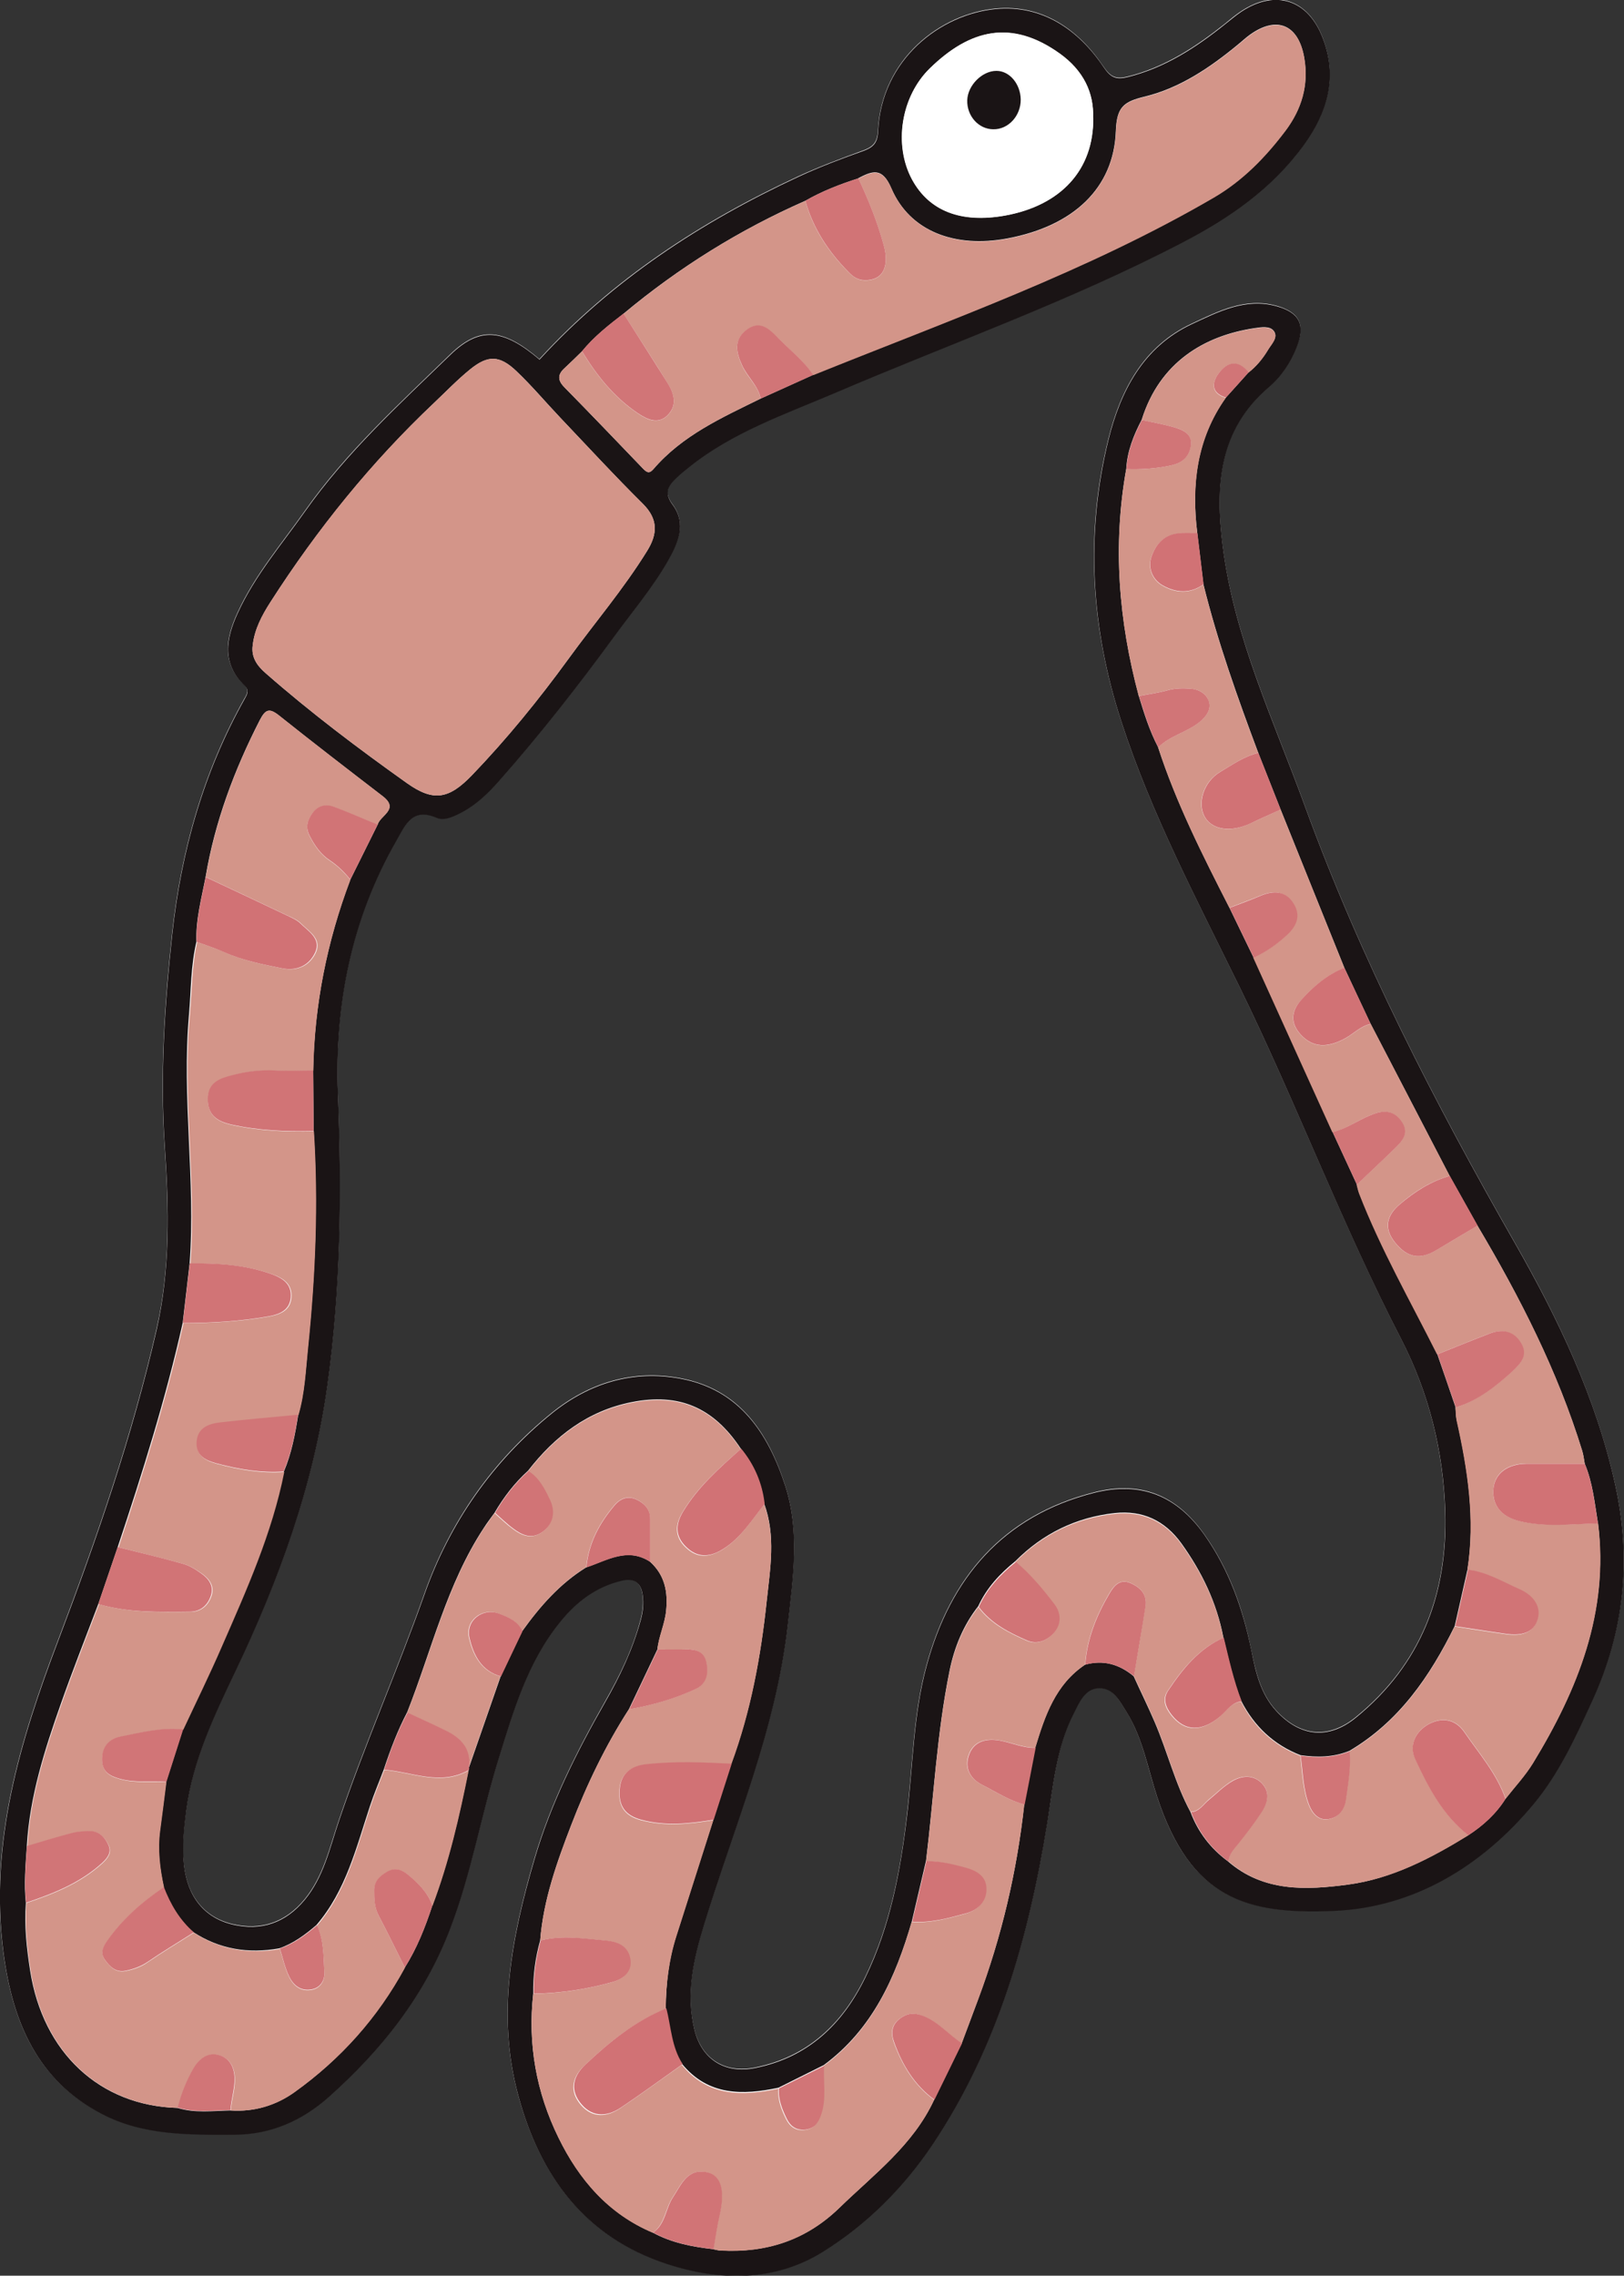 <?xml version="1.0" encoding="UTF-8"?>
<svg id="Calque_2" data-name="Calque 2" xmlns="http://www.w3.org/2000/svg" viewBox="0 0 102.94 144.18">
  <rect x="0" y="0" width="102.94" height="144.18" fill="#333333" stroke="none"/>
  <defs>
    <style>
      .cls-1 {
        fill: #d39589;
      }

      .cls-1, .cls-2, .cls-3, .cls-4, .cls-5, .cls-6 {
        stroke-width: 0px;
      }

      .cls-2 {
        fill: #d17476;
      }

      .cls-3 {
        fill: #d17275;
      }

      .cls-4 {
        fill: #1a1415;
      }

      .cls-5 {
        fill: #fff;
      }

      .cls-6 {
        fill: #d17577;
      }
    </style>
  </defs>
  <g id="Calque_1-2" data-name="Calque 1">
    <g>
      <path class="cls-5" d="M34.21,22.77c-2.32-1.98-3.81-2.12-5.67-.32-3.23,3.14-6.58,6.18-9.2,9.9-1.49,2.11-3.19,4.08-4.28,6.46-.75,1.63-1.02,3.2.43,4.6.32.3.17.56.02.82-2.61,4.64-4.03,9.66-4.6,14.92-.48,4.48-.78,8.97-.47,13.5.26,3.86.36,7.74-.52,11.56-1.54,6.74-3.79,13.26-6.24,19.71-2.42,6.37-4.37,12.79-3.47,19.75.57,4.37,2.11,8.1,6.24,10.24,2.63,1.37,5.53,1.32,8.41,1.31,2.32-.01,4.28-.88,5.96-2.38,3.37-3,6.12-6.44,7.74-10.75,1.32-3.51,1.95-7.19,3.06-10.75.94-3.03,1.83-6.09,3.89-8.62,1.03-1.26,2.27-2.22,3.9-2.6.83-.19,1.22.19,1.32.93.06.51.02,1.02-.12,1.54-.49,1.86-1.31,3.56-2.26,5.22-1.81,3.18-3.45,6.44-4.48,9.96-1.43,4.89-2.4,9.82-1.04,14.92,1.38,5.12,4.21,9,9.4,10.71,3.37,1.11,6.85,1.16,9.92-.76,2.78-1.73,5.13-4.07,6.97-6.82,4.13-6.18,6.09-13.14,7.26-20.38.38-2.34.57-4.75,1.68-6.91.35-.69.7-1.59,1.61-1.6.89-.01,1.3.83,1.72,1.5,1.03,1.65,1.35,3.55,1.94,5.36,2.11,6.46,5.61,7.49,11.21,7.25,5.04-.22,9.39-2.82,12.69-6.8,1.61-1.95,2.64-4.21,3.69-6.5,2.04-4.44,2.5-8.97,1.45-13.72-1.22-5.49-3.61-10.49-6.37-15.32-5.09-8.9-9.77-17.99-13.29-27.64-1.98-5.43-4.49-10.7-5.22-16.52-.47-3.78-.26-7.33,2.94-10.05.78-.66,1.36-1.55,1.76-2.53.56-1.4.18-2.18-1.29-2.59-1.97-.54-3.67.35-5.35,1.13-3.09,1.44-4.53,4.25-5.29,7.3-1.49,5.99-1.11,11.99.8,17.86,1.91,5.89,4.81,11.34,7.52,16.88,3.59,7.33,6.47,14.98,10.21,22.24,1.77,3.43,2.69,7.1,2.81,10.96.16,5.24-1.53,9.69-5.66,13.05-1.74,1.42-3.55,1.23-5.07-.44-.98-1.08-1.28-2.46-1.56-3.82-.53-2.64-1.41-5.12-2.99-7.34-1.75-2.46-4.02-3.4-6.98-2.64-5.78,1.47-9.11,5.41-10.62,10.98-.83,3.04-.86,6.23-1.22,9.35-.41,3.57-1.06,7.08-2.64,10.34-1.44,2.97-3.63,5.09-7,5.77-1.93.39-3.39-.55-3.85-2.42-.56-2.31-.05-4.49.62-6.68,1.93-6.29,4.55-12.38,5.3-19,.33-2.94.77-5.89-.16-8.77-1.07-3.33-2.88-6.1-6.63-6.8-3.02-.57-5.79.28-8.16,2.19-3.78,3.05-6.49,6.95-8.09,11.49-1.7,4.82-3.78,9.5-5.42,14.35-.58,1.7-.96,3.52-2.16,4.98-1.21,1.47-2.76,2-4.58,1.57-1.81-.43-2.87-1.8-3.08-3.79-.13-1.16,0-2.31.15-3.46.42-3.16,1.78-5.99,3.13-8.82,2.75-5.76,4.93-11.72,5.81-18.06.86-6.14.9-12.33.67-18.53-.22-5.67.87-11.07,3.73-16.04.56-.97.98-2.08,2.53-1.41.5.22,1.16-.12,1.7-.41.89-.48,1.6-1.19,2.26-1.94,2.62-2.96,5.05-6.07,7.38-9.26,1.13-1.54,2.37-3.01,3.32-4.67.64-1.12,1.2-2.36.29-3.57-.55-.74-.28-1.18.23-1.67.26-.25.54-.48.82-.7,2.74-2.2,6.03-3.33,9.2-4.68,7.36-3.15,14.92-5.83,22.05-9.54,3.01-1.57,5.74-3.44,7.74-6.22,1.48-2.05,2.12-4.26,1.18-6.74-.93-2.44-2.99-3.11-5.15-1.69-.37.24-.7.52-1.04.8-1.85,1.47-3.79,2.75-6.13,3.34-.79.2-1.12.05-1.59-.64-1.61-2.38-3.9-3.93-6.81-3.66-3.51.33-7.25,3.19-7.47,7.74-.04.8-.36,1.05-1.01,1.28-1.38.5-2.76,1.02-4.08,1.63-6.15,2.86-11.75,6.52-16.36,11.55Z"/>
      <path class="cls-4" d="M34.21,22.77c4.62-5.03,10.21-8.69,16.36-11.55,1.33-.62,2.7-1.14,4.08-1.63.65-.23.98-.48,1.01-1.28.21-4.55,3.96-7.41,7.47-7.74,2.9-.27,5.2,1.28,6.81,3.66.47.7.8.84,1.59.64,2.34-.59,4.28-1.86,6.13-3.34.34-.27.68-.56,1.04-.8,2.16-1.42,4.22-.75,5.15,1.69.95,2.47.3,4.69-1.18,6.74-2.01,2.78-4.73,4.66-7.74,6.22-7.13,3.71-14.69,6.39-22.05,9.54-3.17,1.35-6.46,2.48-9.2,4.68-.28.22-.56.45-.82.7-.51.49-.78.93-.23,1.67.91,1.21.35,2.45-.29,3.57-.95,1.66-2.19,3.13-3.32,4.67-2.33,3.19-4.76,6.3-7.38,9.26-.66.75-1.37,1.45-2.26,1.94-.53.29-1.2.63-1.7.41-1.55-.67-1.97.43-2.53,1.41-2.86,4.97-3.94,10.37-3.73,16.04.24,6.2.19,12.39-.67,18.53-.88,6.33-3.06,12.3-5.81,18.06-1.35,2.83-2.71,5.66-3.13,8.82-.15,1.15-.27,2.3-.15,3.46.21,1.99,1.27,3.36,3.08,3.79,1.82.43,3.37-.1,4.58-1.57,1.2-1.45,1.58-3.27,2.16-4.98,1.64-4.85,3.71-9.52,5.42-14.35,1.6-4.54,4.32-8.44,8.09-11.49,2.37-1.91,5.14-2.76,8.16-2.19,3.74.7,5.55,3.48,6.63,6.8.93,2.88.49,5.83.16,8.77-.74,6.62-3.37,12.71-5.3,19-.67,2.19-1.18,4.37-.62,6.68.46,1.87,1.92,2.81,3.85,2.42,3.37-.67,5.56-2.8,7-5.77,1.58-3.26,2.22-6.77,2.64-10.34.36-3.12.39-6.3,1.22-9.35,1.51-5.57,4.84-9.51,10.62-10.98,2.96-.75,5.23.18,6.98,2.64,1.57,2.22,2.45,4.7,2.99,7.34.27,1.36.57,2.73,1.56,3.82,1.52,1.67,3.33,1.86,5.07.44,4.13-3.37,5.82-7.81,5.66-13.05-.12-3.86-1.04-7.53-2.81-10.96-3.75-7.26-6.62-14.91-10.21-22.24-2.71-5.54-5.61-10.99-7.52-16.88-1.91-5.87-2.28-11.87-.8-17.86.76-3.05,2.2-5.86,5.29-7.3,1.68-.78,3.38-1.67,5.35-1.13,1.47.4,1.85,1.19,1.29,2.59-.39.98-.98,1.87-1.76,2.53-3.2,2.72-3.41,6.28-2.94,10.05.73,5.83,3.24,11.09,5.22,16.52,3.52,9.65,8.2,18.74,13.29,27.64,2.76,4.83,5.16,9.83,6.37,15.32,1.05,4.75.59,9.28-1.45,13.72-1.05,2.29-2.08,4.55-3.69,6.5-3.31,3.99-7.65,6.59-12.69,6.8-5.59.24-9.09-.79-11.21-7.25-.59-1.81-.91-3.71-1.94-5.36-.42-.67-.83-1.51-1.72-1.5-.91.01-1.26.91-1.61,1.6-1.11,2.16-1.31,4.57-1.68,6.91-1.17,7.24-3.13,14.2-7.26,20.38-1.84,2.75-4.19,5.09-6.97,6.82-3.07,1.91-6.55,1.87-9.92.76-5.19-1.71-8.03-5.59-9.4-10.71-1.37-5.09-.4-10.02,1.04-14.92,1.03-3.52,2.67-6.79,4.48-9.96.95-1.66,1.76-3.37,2.26-5.22.14-.52.19-1.03.12-1.54-.09-.74-.49-1.13-1.32-.93-1.63.38-2.88,1.34-3.9,2.6-2.06,2.53-2.95,5.59-3.89,8.62-1.11,3.56-1.73,7.24-3.06,10.75-1.62,4.3-4.37,7.75-7.74,10.75-1.68,1.49-3.65,2.37-5.96,2.38-2.88.01-5.78.06-8.41-1.31-4.12-2.14-5.67-5.87-6.24-10.24-.9-6.96,1.05-13.38,3.47-19.75,2.45-6.45,4.7-12.97,6.24-19.71.87-3.82.78-7.7.52-11.56-.31-4.53-.01-9.02.47-13.5.57-5.26,1.99-10.28,4.6-14.92.15-.27.3-.52-.02-.82-1.45-1.4-1.18-2.97-.43-4.6,1.09-2.38,2.79-4.35,4.28-6.46,2.62-3.71,5.96-6.76,9.2-9.9,1.86-1.8,3.35-1.66,5.67.32ZM54.41,11.3c-1.16.37-2.3.81-3.36,1.42-4.18,1.84-8.02,4.23-11.52,7.15-.94.72-1.88,1.46-2.64,2.39-.37.36-.73.72-1.11,1.07-.44.4-.44.76-.01,1.2,1.67,1.7,3.33,3.43,4.98,5.15.22.22.38.37.66.05,1.84-2.15,4.35-3.27,6.81-4.48,1.11-.5,2.22-1,3.32-1.5,8.59-3.46,17.35-6.56,25.4-11.25,1.82-1.06,3.26-2.55,4.53-4.22,1.04-1.37,1.49-2.9,1.2-4.61-.36-2.13-1.75-2.7-3.47-1.45-.26.19-.49.41-.74.61-1.77,1.46-3.68,2.75-5.9,3.29-1.33.32-1.77.65-1.83,2.16-.12,3.65-2.71,6.04-6.85,6.82-3.37.64-6.22-.46-7.38-3.17-.58-1.36-1.2-1.1-2.1-.64ZM10.38,119.56c-.26-1.2-.41-2.4-.24-3.63.14-1.01.26-2.02.39-3.04.35-1.11.71-2.21,1.06-3.32.82-1.76,1.68-3.5,2.45-5.28,1.56-3.59,3.17-7.18,3.95-11.05.49-1.15.72-2.37.91-3.59.41-1.39.47-2.82.61-4.25.47-4.57.66-9.14.37-13.73-.01-1.28-.02-2.56-.03-3.84.07-4.17.88-8.19,2.35-12.09.58-1.16,1.15-2.32,1.73-3.48.14-.6,1.42-.97.32-1.82-2.2-1.69-4.41-3.39-6.58-5.12-.61-.48-.85-.37-1.2.3-1.62,3.16-2.85,6.44-3.44,9.95-.26,1.36-.63,2.7-.58,4.1-.36,1.52-.34,3.08-.47,4.62-.47,5.25.43,10.5.04,15.75-.15,1.26-.29,2.52-.44,3.78-1.08,4.82-2.56,9.52-4.12,14.2-.41,1.2-.82,2.4-1.23,3.61-.8,2.11-1.63,4.21-2.38,6.34-1.03,2.92-1.97,5.86-2.15,8.99-.08,1.2-.19,2.4-.06,3.61-.11,1.44.05,2.86.27,4.28.81,5.2,4.41,8.56,9.34,8.7,1.11.34,2.24.18,3.36.16,1.49.1,2.86-.31,4.05-1.16,2.92-2.09,5.27-4.72,6.99-7.88.77-1.22,1.3-2.56,1.75-3.93,1.05-2.78,1.71-5.67,2.29-8.57.04-.05.05-.11.03-.17.67-1.93,1.34-3.85,2.01-5.78l1.36-2.86c1.13-1.58,2.39-3.02,4.07-4.06,1.32-.44,2.6-1.29,4.04-.36.94.85,1.15,1.91,1.02,3.14-.09.84-.46,1.6-.55,2.42-.6,1.26-1.2,2.52-1.8,3.78-1.49,2.31-2.68,4.79-3.66,7.34-.91,2.36-1.77,4.76-1.97,7.32-.31,1.1-.46,2.22-.44,3.37-.36,3.2.2,6.27,1.6,9.12,1.29,2.64,3.16,4.83,5.98,6.02,1.19.65,2.5.9,3.83,1.05.16.03.31.08.47.08,2.88.16,5.39-.64,7.51-2.69,2.19-2.13,4.69-3.98,6.02-6.86.58-1.19,1.16-2.37,1.74-3.56.35-.93.7-1.85,1.04-2.78,1.5-4,2.47-8.12,2.93-12.37l.7-3.6c.61-2.01,1.27-3.99,3.15-5.25,1.16-.33,2.18-.03,3.09.73.44.97.91,1.92,1.33,2.9.81,1.88,1.29,3.89,2.27,5.7.48,1.28,1.28,2.32,2.38,3.13,2.25,1.95,4.95,1.82,7.6,1.47,2.78-.37,5.25-1.67,7.63-3.13.94-.61,1.76-1.36,2.36-2.31.58-.75,1.24-1.46,1.74-2.26,2.84-4.66,4.81-9.56,4.12-15.19-.21-1.27-.33-2.57-.84-3.78-.05-.27-.08-.55-.16-.81-1.56-5.06-3.95-9.74-6.64-14.27-.59-1.05-1.18-2.1-1.77-3.16-1.67-3.21-3.33-6.42-5-9.62-.56-1.19-1.12-2.37-1.67-3.56-1.35-3.34-2.69-6.68-4.04-10.03-.47-1.2-.95-2.4-1.42-3.6-1.31-3.5-2.57-7.02-3.47-10.66-.13-1.08-.26-2.17-.39-3.25-.38-3.07-.04-5.98,1.81-8.58.48-.53.96-1.06,1.44-1.6.51-.39.91-.89,1.24-1.44.22-.37.65-.77.37-1.17-.25-.35-.81-.25-1.23-.19-3.21.48-6.02,2.18-7.15,5.8-.51.98-.92,1.99-.98,3.11-.87,4.86-.48,9.64.79,14.38.34,1.11.68,2.21,1.22,3.24,1.15,3.55,2.83,6.86,4.52,10.17l1.53,3.16c1.67,3.68,3.34,7.36,5.01,11.05.51,1.11,1.03,2.22,1.54,3.33.05.19.09.38.16.57,1.37,3.53,3.25,6.81,4.94,10.18.39,1.12.78,2.25,1.16,3.37.02.28.02.56.08.83.7,3.12,1.18,6.25.68,9.46-.27,1.19-.54,2.39-.81,3.58-1.57,3.19-3.53,6.05-6.68,7.91-1.01.41-2.05.42-3.1.27-1.69-.66-2.92-1.82-3.75-3.43-.51-1.31-.81-2.68-1.14-4.05-.42-2.19-1.36-4.13-2.65-5.93-1.05-1.46-2.47-2.12-4.23-1.93-2.45.27-4.56,1.3-6.3,3.05-.98.79-1.82,1.69-2.35,2.85-.95,1.21-1.52,2.61-1.82,4.09-.81,3.97-1,8.02-1.49,12.03-.3,1.28-.6,2.56-.9,3.84-1.03,3.55-2.49,6.84-5.59,9.12-.96.48-1.91.95-2.87,1.43-2.28.48-4.45.51-6.11-1.51-.7-1.07-.73-2.34-1.03-3.53.01-1.56.19-3.1.67-4.59.78-2.46,1.57-4.92,2.35-7.37.38-1.18.76-2.36,1.14-3.55,1.23-3.34,1.87-6.81,2.24-10.32.22-2.04.58-4.11-.16-6.13-.15-1.32-.65-2.48-1.49-3.5-1.73-2.61-3.92-3.53-6.9-2.94-2.79.55-4.88,2.16-6.58,4.35-.85.77-1.54,1.67-2.12,2.66-.23.32-.47.63-.68.96-2.36,3.59-3.31,7.76-4.86,11.68-.61,1.16-1.07,2.38-1.48,3.62-.29.77-.62,1.54-.88,2.33-.87,2.63-1.52,5.35-3.39,7.53-.71.61-1.46,1.17-2.36,1.48-1.95.35-3.78.06-5.45-1.03-.9-.78-1.47-1.77-1.9-2.87ZM16.02,40.88c-.11.77.29,1.31.82,1.77,2.85,2.5,5.88,4.78,8.96,6.97,1.68,1.19,2.65,1.01,4.11-.5,2.21-2.3,4.23-4.78,6.11-7.36,1.66-2.29,3.51-4.45,5-6.86.67-1.08.7-2.02-.28-2.99-1.79-1.77-3.49-3.62-5.22-5.44-.93-.98-1.8-2.02-2.78-2.95-1.07-1.02-1.81-1.04-2.95-.11-.8.65-1.52,1.4-2.27,2.11-3.99,3.77-7.42,8.02-10.38,12.63-.53.83-1.01,1.72-1.12,2.73ZM69.29,7.47c.06-1.59-.61-3-2.11-4.08-3.06-2.19-5.69-1.54-8.22.92-1.86,1.8-2.32,4.88-1.14,7.06,1.08,2,3.11,2.78,5.9,2.28,3.52-.64,5.62-2.88,5.58-6.19Z"/>
      <path class="cls-1" d="M77.93,57.52c-1.69-3.31-3.37-6.62-4.52-10.17.75-.74,1.81-.95,2.61-1.6.43-.35.77-.78.6-1.31-.15-.5-.64-.78-1.19-.81-.47-.03-.93-.03-1.41.1-.6.17-1.23.25-1.84.37-1.27-4.74-1.66-9.53-.79-14.38.95.03,1.88-.03,2.82-.23.7-.15,1.14-.51,1.26-1.21.13-.72-.4-1.01-.93-1.17-.71-.22-1.45-.34-2.17-.5,1.13-3.62,3.94-5.33,7.15-5.8.42-.06.98-.16,1.23.19.28.4-.15.8-.37,1.17-.33.55-.73,1.04-1.24,1.44-.67-.83-1.36-.68-1.91.07-.45.62-.44,1.25.47,1.53-1.84,2.6-2.18,5.52-1.81,8.58-.43,0-.87-.03-1.3.03-.89.12-1.39.77-1.63,1.53-.21.68.1,1.39.7,1.74.83.49,1.76.57,2.62-.05.9,3.64,2.15,7.16,3.47,10.66-.9.22-1.65.76-2.42,1.21-1.07.63-1.46,2.01-.97,2.85.48.83,1.65,1,2.87.42.64-.3,1.29-.59,1.94-.89,1.35,3.34,2.69,6.68,4.04,10.03-1.1.44-1.97,1.19-2.75,2.06-.72.8-.63,1.61.13,2.32.83.78,1.76.58,2.65.11.56-.3,1-.8,1.65-.93,1.67,3.21,3.33,6.42,5,9.62-1.21.34-2.24,1-3.18,1.81-.8.68-1.03,1.49-.3,2.4.77.96,1.56,1.13,2.6.51.88-.52,1.76-1.04,2.64-1.57,2.69,4.54,5.09,9.21,6.64,14.27.08.26.11.54.16.81-1.24,0-2.48,0-3.71,0-1.17,0-1.97.6-2.07,1.52-.13,1.06.44,1.82,1.63,2.11,1.65.4,3.33.18,5,.15.7,5.62-1.28,10.53-4.12,15.19-.49.81-1.15,1.51-1.74,2.26-.56-1.61-1.68-2.87-2.62-4.24-.56-.81-1.41-.94-2.22-.51-.87.46-1.3,1.34-.89,2.23.83,1.8,1.76,3.57,3.38,4.83-2.37,1.46-4.85,2.76-7.63,3.13-2.65.35-5.35.49-7.59-1.47.02-.48.35-.81.61-1.13.52-.65,1.02-1.3,1.48-2,.41-.63.56-1.28.01-1.84-.53-.54-1.26-.48-1.87-.13-.54.32-.99.78-1.48,1.18-.36.3-.6.76-1.15.78-.98-1.81-1.46-3.82-2.27-5.7-.42-.98-.88-1.93-1.33-2.9.25-1.47.5-2.95.73-4.42.12-.74-.28-1.18-.93-1.47-.72-.32-1.1.22-1.35.64-.82,1.39-1.43,2.88-1.54,4.53-1.87,1.25-2.54,3.23-3.15,5.25-.8.02-1.53-.34-2.31-.46-.86-.14-1.63.06-1.93.95-.28.83.12,1.49.86,1.87.88.44,1.71,1,2.68,1.24-.47,4.24-1.44,8.37-2.93,12.37-.35.93-.7,1.85-1.04,2.78-.83-.54-1.45-1.33-2.41-1.72-.6-.25-1.06-.21-1.54.16-.53.41-.55.93-.35,1.5.53,1.44,1.29,2.71,2.55,3.63-1.33,2.88-3.83,4.73-6.02,6.86-2.12,2.05-4.63,2.85-7.51,2.69-.16,0-.31-.06-.47-.08.13-.74.23-1.48.4-2.21.33-1.46.1-2.46-.79-2.66-1.26-.28-1.65.77-2.19,1.59-.47.72-.48,1.69-1.25,2.23-2.82-1.18-4.69-3.37-5.98-6.02-1.4-2.85-1.96-5.93-1.6-9.12,1.7-.03,3.37-.28,5.01-.74.68-.19,1.26-.66,1.12-1.46-.14-.81-.78-1.1-1.58-1.17-1.37-.12-2.74-.35-4.11,0,.2-2.56,1.06-4.96,1.97-7.32.98-2.55,2.17-5.03,3.66-7.34,1.45-.25,2.85-.65,4.19-1.27.76-.35.83-1.03.69-1.73-.14-.66-.68-.81-1.29-.79-.6.02-1.19,0-1.79,0,.08-.83.46-1.58.55-2.42.13-1.23-.08-2.29-1.02-3.14,0-.92,0-1.83,0-2.75,0-.6-.39-.97-.86-1.19-.52-.25-1.01-.09-1.39.36-.97,1.14-1.65,2.41-1.79,3.93-1.67,1.03-2.93,2.48-4.07,4.06-.29-.65-.9-.9-1.49-1.12-1.04-.4-2.13.45-1.87,1.54.25,1.08.76,2.1,1.99,2.44-.67,1.93-1.34,3.85-2.01,5.78.14-1.17-.49-1.86-1.45-2.33-.81-.4-1.63-.77-2.45-1.15,1.56-3.92,2.51-8.09,4.86-11.68.22-.33.45-.64.68-.96.38.34.75.7,1.16,1,.56.42,1.17.68,1.84.21.73-.52.82-1.31.5-2-.32-.68-.68-1.42-1.38-1.86,1.7-2.19,3.78-3.8,6.58-4.35,2.98-.59,5.18.33,6.9,2.94-1.37,1.21-2.74,2.41-3.7,4.02-.54.91-.43,1.68.35,2.33.7.59,1.43.48,2.19.02,1.15-.71,1.83-1.85,2.65-2.86.74,2.02.38,4.09.16,6.13-.37,3.52-1.01,6.99-2.24,10.32-1.83-.09-3.66-.17-5.48.04-.85.1-1.55.53-1.62,1.6-.07,1.07.37,1.64,1.36,1.91,1.54.41,3.06.25,4.6,0-.78,2.46-1.57,4.92-2.35,7.37-.47,1.49-.66,3.03-.67,4.59-1.99.8-3.61,2.13-5.15,3.58-.69.65-.99,1.48-.35,2.35.67.91,1.61,1.04,2.63.35,1.32-.89,2.6-1.83,3.89-2.74,1.66,2.03,3.83,1.99,6.11,1.51-.04.7.2,1.33.5,1.93.23.46.59.74,1.14.69.56-.04.82-.38,1.01-.87.39-1.05.15-2.13.22-3.19,3.1-2.28,4.56-5.57,5.59-9.12,1.17.09,2.29-.22,3.39-.52.7-.19,1.29-.68,1.32-1.5.02-.8-.54-1.19-1.24-1.38-.84-.23-1.68-.46-2.56-.43.49-4.01.68-8.06,1.49-12.03.3-1.47.87-2.88,1.82-4.09.79,1.05,1.92,1.63,3.08,2.13.64.28,1.27,0,1.71-.52.48-.55.41-1.25.02-1.77-.74-.96-1.52-1.91-2.46-2.7,1.74-1.76,3.85-2.78,6.3-3.05,1.76-.19,3.18.47,4.23,1.93,1.29,1.8,2.24,3.74,2.65,5.93-1.58.7-2.61,1.99-3.53,3.37-.36.54-.14,1.06.23,1.53.84,1.06,1.91,1.09,3.09.08.42-.36.72-.88,1.34-.94.82,1.61,2.06,2.77,3.75,3.43.14,1.05.15,2.13.54,3.12.2.51.6,1.02,1.25.9.62-.12,1-.57,1.09-1.24.14-1.02.32-2.02.23-3.06,3.15-1.86,5.11-4.72,6.68-7.91,1.09.17,2.18.34,3.27.49.85.12,1.7-.02,1.96-.93.26-.89-.38-1.57-1.11-1.89-1.08-.48-2.1-1.13-3.32-1.25.5-3.2.02-6.34-.68-9.46-.06-.27-.05-.55-.08-.83,1.39-.44,2.51-1.31,3.57-2.27.56-.5,1.05-1.05.55-1.84-.47-.75-1.19-.87-1.98-.57-1.11.42-2.2.87-3.3,1.31-1.69-3.37-3.57-6.65-4.94-10.18-.07-.18-.11-.38-.16-.57.78-.74,1.56-1.47,2.33-2.22.53-.51,1.06-1.05.46-1.84-.58-.77-1.3-.61-2.04-.29-.77.33-1.45.84-2.29,1.02-1.67-3.68-3.34-7.36-5.01-11.05.79-.37,1.49-.86,2.13-1.46.63-.59.86-1.25.39-1.99-.51-.8-1.26-.82-2.08-.48-.65.27-1.32.51-1.98.77Z"/>
      <path class="cls-1" d="M13.04,55.57c.6-3.51,1.82-6.8,3.44-9.95.34-.67.59-.78,1.2-.3,2.17,1.73,4.38,3.43,6.58,5.12,1.1.84-.18,1.22-.32,1.82-.92-.38-1.83-.78-2.76-1.12-.53-.19-1.03-.09-1.38.4-.32.44-.46.88-.17,1.44.32.62.71,1.18,1.28,1.55.51.34.92.75,1.3,1.22-1.48,3.89-2.28,7.92-2.35,12.09-.8,0-1.6.04-2.39,0-.93-.05-1.84.06-2.71.29-.74.2-1.56.44-1.58,1.49-.01,1.04.57,1.44,1.51,1.65,1.72.38,3.46.45,5.21.41.29,4.59.1,9.16-.37,13.73-.15,1.42-.2,2.86-.61,4.25-1.65.16-3.31.3-4.96.49-.74.09-1.43.36-1.47,1.27-.04.87.62,1.15,1.29,1.33,1.38.37,2.79.61,4.24.51-.77,3.88-2.38,7.46-3.95,11.05-.77,1.78-1.63,3.52-2.45,5.28-1.36-.15-2.66.19-3.97.45-.73.15-1.16.62-1.17,1.42,0,.78.41,1.06,1.13,1.26.98.27,1.96.13,2.94.19-.13,1.01-.25,2.03-.39,3.04-.17,1.23-.02,2.43.24,3.63-1.39.94-2.64,2.03-3.61,3.42-.28.4-.43.77-.12,1.2.32.43.69.8,1.29.68.51-.1.98-.26,1.42-.57.95-.65,1.94-1.24,2.91-1.86,1.68,1.09,3.51,1.37,5.45,1.03.19.6.32,1.24.6,1.8.25.5.68.89,1.34.8.65-.08.91-.61.88-1.1-.06-1-.02-2.04-.47-2.98,1.87-2.18,2.52-4.9,3.39-7.53.26-.79.58-1.55.88-2.33,1.78.14,3.56,1.04,5.35.03-.58,2.91-1.24,5.79-2.29,8.57-.3-.82-.89-1.41-1.54-1.94-.37-.3-.8-.51-1.31-.21-.48.27-.84.58-.84,1.19,0,.56.01,1.1.29,1.62.57,1.08,1.1,2.18,1.65,3.27-1.72,3.17-4.07,5.79-6.99,7.88-1.19.85-2.56,1.26-4.05,1.16.04-.66.27-1.3.26-1.98-.01-.73-.3-1.28-.93-1.49-.73-.25-1.32.19-1.67.81-.45.78-.79,1.62-1.01,2.5-4.93-.14-8.54-3.5-9.34-8.7-.22-1.42-.38-2.84-.27-4.28,1.73-.58,3.42-1.25,4.8-2.5.34-.31.64-.67.43-1.14-.22-.47-.57-.89-1.15-.9-.39,0-.8.02-1.17.12-.95.25-1.89.54-2.84.82.17-3.13,1.12-6.07,2.15-8.99.75-2.13,1.58-4.23,2.38-6.34,1.9.54,3.84.5,5.79.48.7,0,1.13-.4,1.34-.99.22-.61-.11-1.09-.6-1.43-.36-.25-.74-.49-1.15-.61-1.37-.38-2.76-.71-4.14-1.06,1.56-4.68,3.04-9.38,4.12-14.2,1.82,0,3.63-.11,5.42-.42.68-.12,1.36-.37,1.42-1.2.07-.87-.52-1.24-1.25-1.49-1.67-.58-3.4-.68-5.15-.67.38-5.25-.52-10.5-.04-15.75.14-1.54.12-3.1.47-4.62.59.22,1.2.41,1.78.67,1.17.52,2.41.76,3.65,1.01.94.19,1.72-.2,2.09-1.01.4-.87-.44-1.34-.95-1.85-.22-.22-.53-.35-.82-.48-1.72-.82-3.45-1.63-5.17-2.44Z"/>
      <path class="cls-1" d="M16.02,40.88c.11-1.01.58-1.9,1.12-2.73,2.96-4.62,6.38-8.86,10.38-12.63.75-.71,1.47-1.46,2.27-2.11,1.14-.93,1.88-.91,2.95.11.97.93,1.85,1.97,2.78,2.95,1.73,1.82,3.44,3.67,5.22,5.44.99.98.95,1.91.28,2.99-1.49,2.42-3.33,4.57-5,6.86-1.88,2.58-3.89,5.06-6.11,7.36-1.45,1.51-2.43,1.69-4.11.5-3.08-2.19-6.11-4.47-8.96-6.97-.53-.46-.93-1-.82-1.77Z"/>
      <path class="cls-1" d="M48.22,25.25c-2.46,1.21-4.97,2.33-6.81,4.48-.28.32-.44.17-.66-.05-1.65-1.72-3.31-3.45-4.98-5.15-.43-.44-.43-.8.01-1.2.38-.35.74-.71,1.11-1.07.93,1.54,2.04,2.92,3.54,3.93.59.4,1.31.76,1.94.07.57-.63.34-1.35-.05-1.98-.91-1.48-1.86-2.94-2.79-4.4,3.5-2.92,7.34-5.32,11.52-7.15.48,1.76,1.46,3.22,2.73,4.51.29.29.58.51,1.02.52,1.12.03,1.61-.79,1.21-2.25-.4-1.45-.96-2.84-1.6-4.2.9-.46,1.52-.71,2.1.64,1.16,2.71,4.01,3.81,7.38,3.17,4.13-.78,6.72-3.17,6.85-6.82.05-1.52.5-1.84,1.83-2.16,2.23-.54,4.13-1.84,5.9-3.29.25-.2.48-.42.74-.61,1.72-1.25,3.11-.67,3.47,1.45.29,1.71-.17,3.24-1.2,4.61-1.26,1.67-2.7,3.15-4.53,4.22-8.05,4.69-16.81,7.78-25.4,11.25-.61-.9-1.46-1.57-2.22-2.33-.53-.53-1.12-1.16-1.95-.57-.91.64-.73,1.47-.32,2.34.34.72,1,1.25,1.16,2.06Z"/>
      <path class="cls-5" d="M69.29,7.47c.04,3.31-2.06,5.55-5.58,6.19-2.79.5-4.81-.28-5.9-2.28-1.18-2.18-.72-5.26,1.14-7.06,2.53-2.46,5.16-3.11,8.22-.92,1.51,1.07,2.18,2.49,2.11,4.08ZM62.95,8.19c.95.01,1.75-.86,1.74-1.89-.01-.99-.71-1.81-1.54-1.81-.9,0-1.81.92-1.85,1.86-.03.99.71,1.83,1.64,1.84Z"/>
      <path class="cls-3" d="M13.04,55.57c1.72.81,3.45,1.62,5.17,2.44.29.14.6.27.82.48.51.51,1.35.98.95,1.85-.37.81-1.14,1.2-2.09,1.01-1.24-.25-2.48-.49-3.65-1.01-.58-.26-1.18-.45-1.78-.67-.05-1.4.32-2.74.58-4.1Z"/>
      <path class="cls-3" d="M43.26,130.78c-1.3.92-2.58,1.86-3.89,2.74-1.02.69-1.96.56-2.63-.35-.64-.87-.34-1.7.35-2.35,1.53-1.44,3.16-2.78,5.15-3.58.3,1.19.33,2.46,1.03,3.53Z"/>
      <path class="cls-3" d="M93.08,116.28c-1.62-1.26-2.55-3.03-3.38-4.83-.41-.89.03-1.77.89-2.23.82-.43,1.66-.3,2.22.51.94,1.37,2.06,2.63,2.62,4.24-.6.96-1.42,1.7-2.36,2.31Z"/>
      <path class="cls-3" d="M45.24,115.29c-1.53.25-3.06.42-4.6,0-.99-.27-1.44-.85-1.36-1.91.07-1.07.77-1.5,1.62-1.6,1.82-.21,3.65-.13,5.48-.04-.38,1.18-.76,2.36-1.14,3.55Z"/>
      <path class="cls-2" d="M19.89,71.66c-1.75.04-3.49-.03-5.21-.41-.94-.21-1.52-.61-1.51-1.65.01-1.06.83-1.3,1.58-1.49.88-.23,1.79-.34,2.71-.29.8.04,1.59,0,2.39,0,.01,1.28.02,2.56.03,3.84Z"/>
      <path class="cls-3" d="M101.3,96.52c-1.67.03-3.34.26-5-.15-1.18-.29-1.75-1.04-1.63-2.11.11-.92.91-1.51,2.07-1.52,1.24,0,2.48,0,3.71,0,.51,1.21.62,2.51.84,3.78Z"/>
      <path class="cls-3" d="M48.47,95.29c-.82,1.01-1.5,2.15-2.65,2.86-.75.47-1.49.57-2.19-.02-.78-.66-.89-1.42-.35-2.33.96-1.6,2.33-2.8,3.7-4.02.84,1.02,1.34,2.19,1.49,3.5Z"/>
      <path class="cls-2" d="M7.47,98.02c1.38.35,2.77.67,4.14,1.06.41.11.8.36,1.15.61.49.34.82.82.6,1.43-.21.59-.64.99-1.34.99-1.94.02-3.89.07-5.79-.48.41-1.2.82-2.4,1.23-3.61Z"/>
      <path class="cls-2" d="M12.03,80.04c1.75-.01,3.47.08,5.15.67.73.26,1.32.63,1.25,1.49-.07.83-.74,1.08-1.42,1.2-1.79.31-3.6.42-5.42.42.15-1.26.29-2.52.44-3.78Z"/>
      <path class="cls-6" d="M39.53,19.87c.93,1.47,1.87,2.93,2.79,4.4.39.63.62,1.35.05,1.98-.62.69-1.34.33-1.94-.07-1.5-1.01-2.61-2.39-3.54-3.93.76-.93,1.69-1.66,2.64-2.39Z"/>
      <path class="cls-2" d="M54.41,11.3c.64,1.36,1.2,2.75,1.6,4.2.4,1.46-.09,2.28-1.21,2.25-.45-.01-.74-.23-1.02-.52-1.27-1.29-2.24-2.75-2.73-4.51,1.06-.61,2.2-1.05,3.36-1.42Z"/>
      <path class="cls-3" d="M93.66,77.65c-.88.52-1.76,1.05-2.64,1.57-1.04.62-1.83.45-2.6-.51-.73-.91-.5-1.72.3-2.4.94-.8,1.97-1.47,3.18-1.81.59,1.05,1.18,2.1,1.77,3.16Z"/>
      <path class="cls-6" d="M17.99,93.23c-1.44.1-2.85-.14-4.24-.51-.67-.18-1.33-.46-1.29-1.33.04-.91.73-1.18,1.47-1.27,1.65-.19,3.31-.33,4.96-.49-.18,1.23-.42,2.44-.91,3.59Z"/>
      <path class="cls-6" d="M34.27,122.94c1.37-.35,2.74-.12,4.11,0,.8.07,1.44.36,1.58,1.17.14.8-.44,1.27-1.12,1.46-1.63.46-3.31.71-5.01.74-.02-1.15.13-2.27.44-3.37Z"/>
      <path class="cls-3" d="M78.7,107.79c-.62.06-.92.58-1.34.94-1.18,1.01-2.26.98-3.09-.08-.37-.47-.59-.99-.23-1.53.92-1.38,1.95-2.67,3.53-3.37.33,1.36.63,2.73,1.14,4.05Z"/>
      <path class="cls-3" d="M81.18,51.29c-.65.3-1.3.58-1.94.89-1.22.57-2.4.4-2.87-.42-.49-.85-.09-2.22.97-2.85.77-.46,1.52-.99,2.42-1.21.47,1.2.95,2.4,1.42,3.6Z"/>
      <path class="cls-6" d="M91.12,85.8c1.1-.44,2.2-.89,3.3-1.31.79-.3,1.51-.19,1.98.57.5.79,0,1.33-.55,1.84-1.06.96-2.17,1.84-3.57,2.27-.39-1.12-.78-2.25-1.16-3.37Z"/>
      <path class="cls-6" d="M12.28,122.43c-.97.62-1.96,1.21-2.91,1.86-.44.3-.92.47-1.42.57-.6.12-.98-.25-1.29-.68-.31-.42-.16-.8.12-1.2.97-1.39,2.22-2.48,3.61-3.42.42,1.09,1,2.09,1.9,2.87Z"/>
      <path class="cls-6" d="M1.72,116.95c.94-.28,1.88-.57,2.84-.82.38-.1.78-.12,1.17-.12.59.01.94.43,1.15.9.21.47-.09.83-.43,1.14-1.38,1.25-3.07,1.92-4.8,2.5-.13-1.21-.02-2.41.06-3.61Z"/>
      <path class="cls-2" d="M64.39,98.95c.94.79,1.72,1.73,2.46,2.7.39.52.46,1.21-.02,1.77-.44.51-1.07.8-1.71.52-1.16-.5-2.29-1.08-3.08-2.13.52-1.16,1.37-2.06,2.35-2.85Z"/>
      <path class="cls-6" d="M68.79,105.48c.11-1.65.72-3.14,1.54-4.53.25-.42.63-.97,1.35-.64.65.29,1.04.73.93,1.47-.23,1.48-.49,2.95-.73,4.42-.91-.75-1.93-1.05-3.09-.73Z"/>
      <path class="cls-3" d="M86.89,64.87c-.65.13-1.09.63-1.65.93-.89.47-1.82.67-2.65-.11-.75-.71-.84-1.51-.13-2.32.78-.87,1.65-1.62,2.75-2.06.56,1.19,1.12,2.37,1.67,3.56Z"/>
      <path class="cls-2" d="M93.04,99.45c1.21.13,2.24.78,3.32,1.25.73.33,1.37,1,1.11,1.89-.26.91-1.11,1.04-1.96.93-1.09-.15-2.18-.33-3.27-.49.27-1.19.54-2.39.81-3.58Z"/>
      <path class="cls-6" d="M29.7,112.15c-1.79,1.01-3.57.11-5.35-.03.4-1.24.86-2.46,1.48-3.62.82.38,1.64.75,2.45,1.15.96.47,1.6,1.16,1.45,2.33.02.06.01.12-.03.17Z"/>
      <path class="cls-2" d="M59.23,133.03c-1.26-.92-2.03-2.19-2.55-3.63-.21-.57-.18-1.09.35-1.5.48-.37.94-.4,1.54-.16.95.39,1.58,1.18,2.41,1.72-.58,1.19-1.16,2.38-1.74,3.56Z"/>
      <path class="cls-6" d="M75.48,114.81c.54-.02.79-.49,1.15-.78.49-.4.94-.87,1.48-1.18.61-.36,1.34-.42,1.87.13.54.56.4,1.21-.01,1.84-.46.7-.96,1.35-1.48,2-.26.32-.6.66-.61,1.13-1.1-.81-1.9-1.85-2.38-3.13Z"/>
      <path class="cls-2" d="M41.4,141.45c.78-.54.78-1.51,1.25-2.23.54-.82.92-1.87,2.19-1.59.89.2,1.12,1.19.79,2.66-.17.73-.27,1.47-.4,2.21-1.33-.15-2.64-.4-3.83-1.05Z"/>
      <path class="cls-2" d="M25.66,124.65c-.55-1.09-1.08-2.19-1.65-3.27-.28-.52-.29-1.06-.29-1.62,0-.61.36-.91.84-1.19.52-.29.94-.09,1.31.21.65.53,1.24,1.12,1.54,1.94-.45,1.37-.97,2.7-1.75,3.93Z"/>
      <path class="cls-6" d="M10.54,112.89c-.98-.07-1.96.08-2.94-.19-.71-.2-1.14-.48-1.13-1.26,0-.79.44-1.27,1.17-1.42,1.31-.26,2.61-.6,3.97-.45-.35,1.11-.71,2.21-1.06,3.32Z"/>
      <path class="cls-2" d="M58.73,117.92c.88-.02,1.73.2,2.56.43.7.2,1.26.58,1.24,1.38-.02.82-.61,1.31-1.32,1.5-1.1.3-2.22.61-3.39.52.3-1.28.6-2.56.9-3.84Z"/>
      <path class="cls-6" d="M48.22,25.25c-.17-.81-.82-1.35-1.16-2.06-.41-.87-.59-1.7.32-2.34.84-.59,1.43.04,1.95.57.75.76,1.61,1.43,2.22,2.33-1.11.5-2.22,1-3.32,1.5Z"/>
      <path class="cls-6" d="M64.95,114.33c-.97-.24-1.8-.8-2.68-1.24-.75-.38-1.14-1.04-.86-1.87.3-.89,1.07-1.09,1.93-.95.77.13,1.5.49,2.31.46-.23,1.2-.47,2.4-.7,3.6Z"/>
      <path class="cls-2" d="M22.21,55.73c-.38-.47-.79-.88-1.3-1.22-.57-.37-.96-.93-1.28-1.55-.29-.56-.15-.99.17-1.44.35-.49.86-.6,1.38-.4.93.34,1.84.75,2.76,1.12-.58,1.16-1.15,2.32-1.73,3.48Z"/>
      <path class="cls-6" d="M84.47,71.72c.83-.19,1.52-.69,2.29-1.02.74-.32,1.46-.48,2.04.29.6.8.07,1.33-.46,1.84-.77.75-1.55,1.48-2.33,2.22-.51-1.11-1.03-2.22-1.54-3.33Z"/>
      <path class="cls-2" d="M37.17,99.3c.14-1.52.82-2.79,1.79-3.93.38-.45.87-.61,1.39-.36.47.22.86.59.86,1.19,0,.92,0,1.83,0,2.75-1.44-.93-2.72-.08-4.04.36Z"/>
      <path class="cls-6" d="M41.69,104.5c.6,0,1.19.01,1.79,0,.62-.02,1.15.13,1.29.79.15.69.07,1.38-.69,1.73-1.34.62-2.74,1.02-4.19,1.27.6-1.26,1.2-2.52,1.8-3.78Z"/>
      <path class="cls-6" d="M77.93,57.52c.66-.25,1.32-.49,1.98-.77.82-.34,1.58-.32,2.08.48.47.74.24,1.4-.39,1.99-.64.6-1.34,1.09-2.13,1.46-.51-1.05-1.02-2.11-1.53-3.16Z"/>
      <path class="cls-6" d="M72.19,44.1c.61-.12,1.24-.2,1.84-.37.47-.13.94-.13,1.41-.1.55.03,1.03.32,1.19.81.16.52-.17.96-.6,1.31-.8.65-1.87.86-2.61,1.6-.54-1.03-.88-2.14-1.22-3.24Z"/>
      <path class="cls-6" d="M85.55,110.95c.09,1.03-.09,2.04-.23,3.06-.09.67-.46,1.12-1.09,1.24-.65.12-1.05-.38-1.25-.9-.39-.99-.39-2.08-.54-3.12,1.05.15,2.09.13,3.1-.27Z"/>
      <path class="cls-3" d="M76.29,37.02c-.86.62-1.78.54-2.62.05-.6-.35-.91-1.06-.7-1.74.24-.76.74-1.41,1.63-1.53.43-.06.87-.02,1.3-.03.13,1.08.26,2.17.39,3.25Z"/>
      <path class="cls-6" d="M11.26,133.53c.22-.88.56-1.72,1.01-2.5.36-.61.94-1.06,1.67-.81.63.21.92.76.93,1.49,0,.68-.22,1.32-.26,1.98-1.12.02-2.25.18-3.36-.16Z"/>
      <path class="cls-6" d="M72.38,26.61c.73.16,1.46.28,2.17.5.53.17,1.06.45.93,1.17-.12.7-.56,1.06-1.26,1.21-.93.2-1.87.26-2.82.23.06-1.12.47-2.13.98-3.11Z"/>
      <path class="cls-2" d="M33.5,93.2c.7.44,1.06,1.18,1.38,1.86.32.69.23,1.48-.5,2-.67.48-1.28.21-1.84-.21-.41-.3-.77-.66-1.16-1,.57-.99,1.27-1.89,2.12-2.66Z"/>
      <path class="cls-2" d="M31.75,106.21c-1.24-.34-1.74-1.36-1.99-2.44-.26-1.09.83-1.93,1.87-1.54.59.22,1.2.48,1.49,1.12-.45.95-.91,1.9-1.36,2.86Z"/>
      <path class="cls-6" d="M52.24,130.87c-.07,1.06.18,2.14-.22,3.19-.18.49-.45.82-1.01.87-.56.04-.91-.23-1.14-.69-.3-.61-.55-1.24-.5-1.93.96-.48,1.91-.95,2.87-1.43Z"/>
      <path class="cls-6" d="M20.09,121.97c.45.95.41,1.98.47,2.98.03.49-.23,1.02-.88,1.1-.66.09-1.09-.3-1.34-.8-.28-.56-.41-1.2-.6-1.8.9-.31,1.65-.87,2.36-1.48Z"/>
      <path class="cls-6" d="M77.71,25.19c-.91-.28-.93-.91-.47-1.53.55-.75,1.24-.9,1.91-.07-.48.53-.96,1.06-1.44,1.6Z"/>
      <path class="cls-4" d="M62.95,8.19c-.93-.01-1.67-.85-1.64-1.84.03-.94.94-1.86,1.85-1.86.83,0,1.52.82,1.54,1.81.01,1.04-.79,1.91-1.74,1.89Z"/>
    </g>
  </g>
</svg>